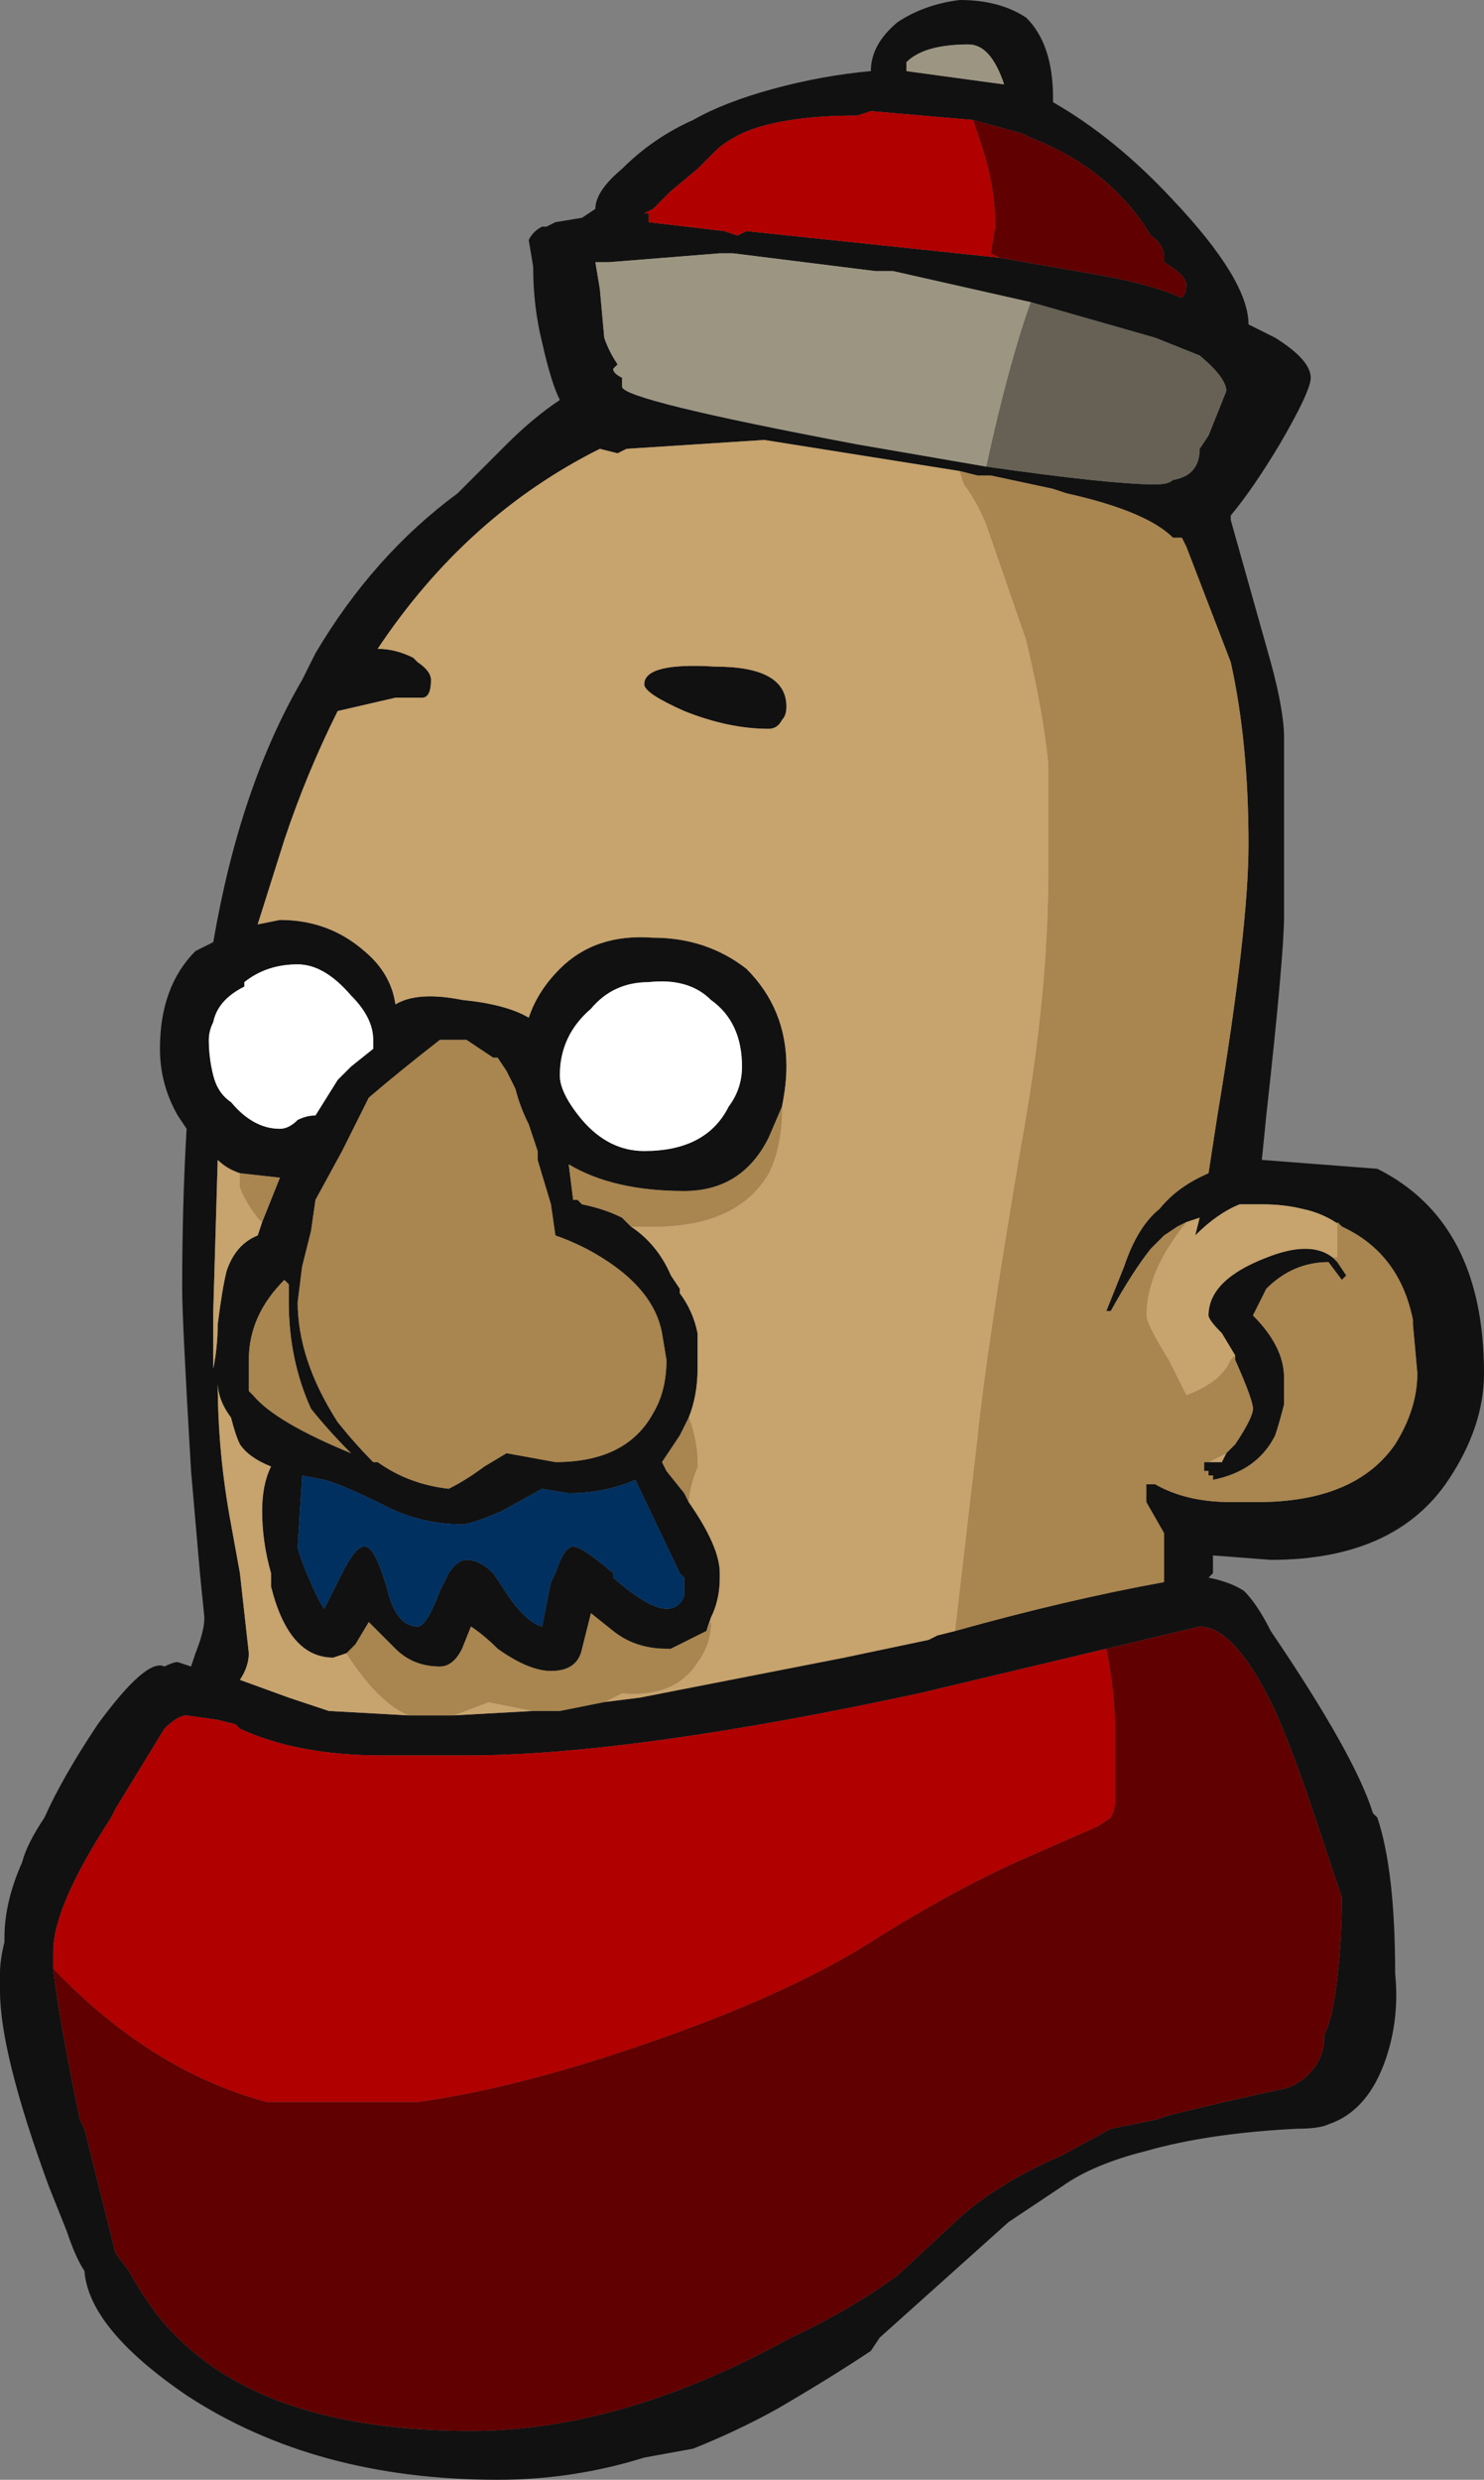 <?xml version="1.0" encoding="UTF-8" standalone="no"?>
<svg xmlns:ffdec="https://www.free-decompiler.com/flash" xmlns:xlink="http://www.w3.org/1999/xlink" ffdec:objectType="shape" height="27.9px" width="16.7px" xmlns="http://www.w3.org/2000/svg">
  <rect width="100%" height="100%" fill="#808080" stroke="none"/>
  <g transform="matrix(1.0, 0.0, 0.0, 1.0, -6.85, 30.2)">
    <path d="M17.8 -28.85 L16.65 -28.95 16.5 -28.9 Q15.65 -28.9 15.2 -28.7 15.0 -28.6 14.9 -28.5 L14.7 -28.3 14.4 -28.05 14.2 -27.85 14.1 -27.8 14.15 -27.8 14.15 -27.7 15.0 -27.6 15.15 -27.55 15.25 -27.6 18.1 -27.3 19.25 -27.1 Q19.8 -27.0 20.15 -26.85 20.2 -26.9 20.2 -27.0 20.2 -27.1 19.95 -27.25 L19.95 -27.3 Q19.95 -27.45 19.8 -27.55 19.35 -28.3 18.45 -28.65 L18.35 -28.7 17.8 -28.85 M15.55 -29.2 Q16.1 -29.35 16.65 -29.4 16.65 -29.7 16.95 -29.95 17.25 -30.15 17.65 -30.2 18.1 -30.2 18.4 -30.0 18.7 -29.7 18.7 -29.1 L18.7 -29.05 Q19.4 -28.65 20.05 -27.95 20.9 -27.05 20.9 -26.55 L21.2 -26.4 Q21.6 -26.15 21.6 -25.95 21.6 -25.8 21.25 -25.2 20.95 -24.7 20.7 -24.4 L20.7 -24.35 21.15 -22.75 Q21.3 -22.2 21.3 -21.9 L21.3 -19.9 Q21.3 -19.45 21.1 -17.65 L21.05 -17.15 22.35 -17.05 Q23.55 -16.45 23.55 -14.75 23.55 -14.15 23.15 -13.55 22.55 -12.65 21.15 -12.65 L20.5 -12.7 20.5 -12.5 20.45 -12.45 Q20.7 -12.4 20.85 -12.3 21.0 -12.15 21.15 -11.85 22.1 -10.45 22.3 -9.8 L22.35 -9.75 Q22.55 -9.15 22.55 -8.0 22.6 -7.5 22.45 -7.05 22.25 -6.45 21.8 -6.3 21.7 -6.25 21.45 -6.25 20.45 -6.2 19.75 -6.0 19.15 -5.85 18.8 -5.6 L18.2 -5.2 16.75 -3.9 16.65 -3.75 Q16.2 -3.45 15.6 -3.1 15.15 -2.85 14.65 -2.65 L14.1 -2.55 Q13.3 -2.3 12.45 -2.3 10.4 -2.3 8.95 -3.25 7.85 -4.0 7.8 -4.65 7.7 -4.8 7.6 -5.1 L7.4 -5.6 Q6.85 -7.1 6.85 -7.8 L6.85 -8.0 Q6.85 -8.15 6.9 -8.35 L6.9 -8.4 Q6.9 -8.8 7.1 -9.25 7.15 -9.45 7.35 -9.75 7.55 -10.2 7.95 -10.8 8.5 -11.55 8.7 -11.45 8.8 -11.5 8.85 -11.5 L9.0 -11.45 9.05 -11.6 Q9.15 -11.85 9.15 -12.0 L9.1 -12.5 9.0 -13.65 Q8.9 -15.35 8.9 -15.7 8.9 -16.65 8.95 -17.5 L8.85 -17.65 Q8.65 -18.0 8.65 -18.4 8.65 -19.1 9.05 -19.5 L9.25 -19.6 Q9.55 -21.35 10.25 -22.55 L10.4 -22.85 Q11.05 -23.95 12.0 -24.65 L12.55 -25.2 Q12.85 -25.5 13.15 -25.7 13.05 -25.9 12.95 -26.35 12.85 -26.75 12.85 -27.2 L12.8 -27.5 Q12.85 -27.6 12.95 -27.65 L13.0 -27.65 13.1 -27.7 13.4 -27.75 13.55 -27.85 Q13.55 -28.05 13.85 -28.3 14.2 -28.65 14.65 -28.85 15.0 -29.05 15.55 -29.2 M17.05 -29.4 L18.15 -29.25 Q18.0 -29.7 17.75 -29.7 17.25 -29.7 17.05 -29.5 L17.05 -29.4 M17.95 -24.95 Q19.35 -24.75 19.85 -24.75 20.0 -24.75 20.05 -24.8 20.35 -24.85 20.35 -25.15 L20.45 -25.3 20.65 -25.8 Q20.65 -25.95 20.35 -26.2 L19.85 -26.4 18.45 -26.8 16.9 -27.15 16.7 -27.15 15.1 -27.35 14.95 -27.35 13.7 -27.25 13.55 -27.25 13.6 -26.95 13.65 -26.4 Q13.7 -26.25 13.8 -26.1 L13.75 -26.05 Q13.75 -26.0 13.85 -25.95 L13.85 -25.85 Q13.85 -25.7 16.5 -25.2 L17.95 -24.95 M17.6 -11.85 Q18.85 -12.2 19.95 -12.4 L19.95 -12.95 19.75 -13.3 19.75 -13.5 19.85 -13.5 Q20.2 -13.3 20.7 -13.3 L21.0 -13.3 Q22.1 -13.3 22.55 -13.95 22.8 -14.35 22.8 -14.75 L22.75 -15.3 22.75 -15.35 Q22.6 -16.1 21.95 -16.4 21.75 -16.55 21.5 -16.6 21.3 -16.65 21.05 -16.65 L20.8 -16.65 Q20.55 -16.55 20.3 -16.3 L20.35 -16.5 20.2 -16.45 20.1 -16.4 19.95 -16.3 19.8 -16.15 Q19.6 -15.9 19.35 -15.45 L19.3 -15.45 19.5 -15.95 Q19.65 -16.4 19.9 -16.6 20.1 -16.85 20.45 -17.0 L20.55 -17.65 Q20.9 -19.75 20.9 -20.7 20.9 -21.85 20.7 -22.75 L20.2 -24.05 20.15 -24.15 20.05 -24.15 Q19.75 -24.45 18.85 -24.65 L18.7 -24.7 18.0 -24.85 17.85 -24.85 17.65 -24.9 15.45 -25.25 13.9 -25.15 13.8 -25.1 13.6 -25.15 Q12.1 -24.4 11.1 -22.9 11.3 -22.9 11.5 -22.8 L11.55 -22.75 Q11.7 -22.65 11.7 -22.55 11.7 -22.35 11.6 -22.35 L11.3 -22.35 10.65 -22.2 Q10.3 -21.5 10.05 -20.75 L9.75 -19.8 10.0 -19.85 Q10.55 -19.85 10.95 -19.5 11.25 -19.25 11.3 -18.9 11.55 -19.05 12.05 -18.95 12.55 -18.9 12.8 -18.75 12.9 -19.05 13.15 -19.3 13.55 -19.7 14.2 -19.65 14.8 -19.65 15.25 -19.3 15.7 -18.85 15.7 -18.2 15.7 -18.0 15.65 -17.75 L15.5 -17.4 Q15.2 -16.8 14.55 -16.8 13.75 -16.8 13.25 -17.1 L13.3 -16.7 13.35 -16.7 13.4 -16.65 Q13.65 -16.6 13.85 -16.5 L13.95 -16.4 Q14.25 -16.2 14.4 -15.85 L14.5 -15.7 14.5 -15.65 Q14.65 -15.45 14.7 -15.2 L14.7 -14.8 Q14.7 -14.5 14.6 -14.25 L14.5 -14.05 Q14.4 -13.9 14.3 -13.75 L14.35 -13.65 14.55 -13.4 14.6 -13.3 Q14.95 -12.8 14.95 -12.5 L14.95 -12.45 Q14.95 -12.2 14.85 -12.0 L14.8 -11.85 14.4 -11.65 14.35 -11.65 Q14.0 -11.65 13.75 -11.85 L13.5 -12.05 13.4 -11.65 Q13.35 -11.4 13.05 -11.4 12.8 -11.4 12.45 -11.65 12.3 -11.8 12.15 -11.9 L12.05 -11.65 Q11.95 -11.45 11.8 -11.45 11.5 -11.45 11.3 -11.65 L11.0 -11.95 10.85 -11.7 10.75 -11.6 10.6 -11.55 Q10.1 -11.55 9.9 -12.35 L9.9 -12.5 Q9.8 -12.85 9.8 -13.2 9.8 -13.5 9.9 -13.7 9.65 -13.8 9.55 -13.95 9.5 -14.05 9.45 -14.25 9.3 -14.45 9.3 -14.65 9.3 -13.85 9.45 -13.05 L9.55 -12.5 9.65 -11.6 Q9.65 -11.45 9.55 -11.3 L10.1 -11.1 10.55 -10.95 11.45 -10.9 11.95 -10.9 12.85 -10.95 13.15 -10.95 13.65 -11.05 14.05 -11.1 16.35 -11.55 17.3 -11.75 17.4 -11.8 17.6 -11.85 M21.85 -16.05 L21.9 -16.0 22.0 -15.85 21.95 -15.8 21.8 -16.0 Q21.4 -16.0 21.1 -15.7 L20.95 -15.4 Q21.3 -15.05 21.3 -14.7 L21.3 -14.4 Q21.25 -14.2 21.2 -14.05 21.0 -13.65 20.5 -13.55 L20.5 -13.6 20.45 -13.6 20.45 -13.65 20.4 -13.65 20.4 -13.75 20.6 -13.75 20.65 -13.85 20.75 -13.95 Q20.95 -14.25 20.95 -14.35 20.95 -14.45 20.75 -14.9 L20.75 -14.95 20.6 -15.2 Q20.45 -15.35 20.45 -15.4 20.45 -15.8 21.1 -16.05 21.6 -16.25 21.85 -16.05 M15.7 -22.25 Q15.7 -22.15 15.65 -22.1 15.6 -22.0 15.5 -22.0 15.05 -22.0 14.55 -22.2 14.1 -22.4 14.1 -22.5 14.1 -22.75 14.9 -22.7 15.7 -22.7 15.7 -22.25 M15.2 -18.2 Q15.2 -18.7 14.85 -18.95 14.6 -19.2 14.15 -19.15 13.75 -19.15 13.5 -18.85 13.15 -18.55 13.15 -18.1 13.15 -17.9 13.4 -17.6 13.7 -17.25 14.1 -17.25 14.8 -17.25 15.05 -17.75 15.2 -17.95 15.2 -18.2 M11.8 -18.5 Q11.35 -18.15 11.0 -17.85 L10.7 -17.25 10.4 -16.7 10.35 -16.35 10.25 -15.95 10.2 -15.55 Q10.2 -14.9 10.65 -14.2 10.85 -13.95 11.05 -13.75 L11.1 -13.75 Q11.45 -13.5 11.9 -13.45 12.1 -13.55 12.3 -13.7 L12.55 -13.85 13.1 -13.75 Q13.9 -13.75 14.2 -14.3 14.35 -14.55 14.35 -14.9 L14.3 -15.2 Q14.2 -15.75 13.45 -16.15 13.25 -16.25 13.1 -16.3 L13.05 -16.65 12.9 -17.15 12.9 -17.25 12.8 -17.55 Q12.7 -17.75 12.65 -17.95 L12.55 -18.15 12.45 -18.3 12.4 -18.3 12.1 -18.5 11.8 -18.5 M9.6 -19.1 Q9.3 -18.95 9.25 -18.7 9.2 -18.6 9.2 -18.5 9.2 -18.3 9.25 -18.1 9.3 -17.9 9.45 -17.8 9.7 -17.5 10.0 -17.5 10.1 -17.5 10.2 -17.6 10.3 -17.65 10.4 -17.65 L10.65 -18.05 10.8 -18.2 11.05 -18.4 11.05 -18.5 Q11.05 -18.75 10.8 -19.0 10.5 -19.35 10.2 -19.35 9.85 -19.35 9.6 -19.15 L9.6 -19.1 M9.8 -16.45 L10.0 -16.95 9.55 -17.0 Q9.4 -17.05 9.3 -17.15 L9.25 -15.45 9.25 -14.8 Q9.3 -15.05 9.3 -15.3 9.35 -15.7 9.4 -15.9 9.5 -16.2 9.75 -16.3 L9.8 -16.45 M10.05 -15.8 Q9.65 -15.4 9.65 -14.9 9.65 -14.7 9.65 -14.55 L9.7 -14.5 Q9.95 -14.2 10.8 -13.85 10.55 -14.1 10.35 -14.35 10.1 -14.9 10.1 -15.55 L10.1 -15.75 10.05 -15.8 M10.25 -13.6 L10.2 -12.8 Q10.2 -12.75 10.3 -12.5 10.45 -12.15 10.5 -12.1 L10.7 -12.5 Q10.85 -12.8 10.95 -12.8 11.05 -12.8 11.15 -12.5 L11.2 -12.35 Q11.3 -11.9 11.55 -11.9 11.65 -11.9 11.8 -12.3 L11.9 -12.5 Q12.0 -12.65 12.1 -12.65 12.25 -12.65 12.4 -12.5 L12.5 -12.35 Q12.75 -11.95 12.95 -11.9 L13.05 -12.4 13.1 -12.5 Q13.2 -12.8 13.3 -12.8 13.4 -12.8 13.75 -12.5 L13.75 -12.45 Q14.15 -12.1 14.35 -12.1 14.5 -12.1 14.55 -12.25 L14.55 -12.45 14.5 -12.5 14.0 -13.55 Q13.65 -13.4 13.25 -13.4 L12.95 -13.45 12.5 -13.2 Q12.15 -13.05 12.05 -13.05 11.6 -13.05 11.2 -13.25 10.7 -13.5 10.5 -13.55 L10.25 -13.6 M19.3 -11.65 L17.2 -11.15 Q13.95 -10.45 12.1 -10.45 L11.15 -10.45 Q10.2 -10.45 9.55 -10.75 L9.5 -10.8 9.3 -10.85 8.95 -10.9 Q8.85 -10.9 8.7 -10.75 L8.15 -9.85 8.1 -9.75 Q7.45 -8.75 7.45 -8.25 L7.45 -8.05 Q7.5 -7.55 7.75 -6.35 L7.8 -6.25 8.15 -4.85 8.3 -4.65 Q8.55 -4.2 8.8 -3.95 9.85 -2.85 12.15 -2.85 13.85 -2.85 15.75 -3.9 16.4 -4.2 16.95 -4.6 L17.65 -5.25 Q18.1 -5.65 18.8 -5.95 L19.35 -6.25 19.85 -6.35 20.0 -6.4 Q20.6 -6.55 21.3 -6.7 21.5 -6.75 21.65 -6.95 21.75 -7.1 21.75 -7.25 L21.75 -7.3 Q21.85 -7.5 21.9 -7.95 21.95 -8.4 21.95 -8.85 L21.65 -9.75 Q21.4 -10.5 21.2 -10.95 20.75 -11.9 20.35 -11.9 L19.3 -11.65" fill="#111111" fill-rule="evenodd" stroke="none"/>
    <path d="M18.1 -27.3 L15.25 -27.6 15.15 -27.55 15.0 -27.6 14.15 -27.7 14.15 -27.8 14.1 -27.8 14.2 -27.85 14.4 -28.05 14.7 -28.3 14.9 -28.5 Q15.0 -28.6 15.2 -28.7 15.65 -28.9 16.5 -28.9 L16.65 -28.95 17.8 -28.85 17.9 -28.55 Q18.05 -28.1 18.05 -27.65 L18.0 -27.35 18.1 -27.3 M7.45 -8.05 L7.45 -8.25 Q7.45 -8.75 8.1 -9.75 L8.15 -9.85 8.7 -10.75 Q8.85 -10.9 8.95 -10.9 L9.3 -10.85 9.5 -10.8 9.55 -10.75 Q10.2 -10.45 11.15 -10.45 L12.1 -10.45 Q13.95 -10.45 17.2 -11.15 L19.3 -11.65 Q19.4 -11.15 19.4 -10.7 L19.4 -9.95 Q19.4 -9.85 19.35 -9.75 L19.2 -9.65 18.4 -9.3 Q17.6 -8.95 16.65 -8.35 15.7 -7.75 14.1 -7.2 12.65 -6.7 11.55 -6.55 L9.85 -6.55 Q8.55 -6.9 7.45 -8.05" fill="#b00000" fill-rule="evenodd" stroke="none"/>
    <path d="M15.2 -18.2 Q15.2 -17.95 15.05 -17.75 14.8 -17.25 14.1 -17.25 13.7 -17.25 13.4 -17.6 13.15 -17.9 13.15 -18.1 13.15 -18.55 13.5 -18.85 13.75 -19.15 14.15 -19.15 14.6 -19.2 14.85 -18.95 15.2 -18.7 15.2 -18.2 M9.6 -19.1 L9.6 -19.15 Q9.85 -19.35 10.2 -19.35 10.5 -19.35 10.8 -19.0 11.05 -18.75 11.05 -18.5 L11.05 -18.4 10.8 -18.2 10.65 -18.05 10.4 -17.65 Q10.3 -17.65 10.2 -17.6 10.1 -17.5 10.0 -17.5 9.7 -17.5 9.45 -17.8 9.3 -17.9 9.25 -18.1 9.2 -18.3 9.2 -18.5 9.2 -18.6 9.25 -18.7 9.3 -18.95 9.6 -19.1" fill="#ffffff" fill-rule="evenodd" stroke="none"/>
    <path d="M17.8 -28.85 L18.35 -28.7 18.45 -28.65 Q19.35 -28.3 19.8 -27.55 19.95 -27.45 19.95 -27.3 L19.95 -27.25 Q20.2 -27.1 20.2 -27.0 20.2 -26.9 20.15 -26.85 19.8 -27.0 19.25 -27.1 L18.1 -27.3 18.0 -27.35 18.05 -27.65 Q18.05 -28.1 17.9 -28.55 L17.8 -28.85 M7.45 -8.05 Q8.55 -6.9 9.85 -6.55 L11.55 -6.55 Q12.65 -6.7 14.1 -7.2 15.7 -7.75 16.65 -8.35 17.6 -8.95 18.4 -9.3 L19.2 -9.65 19.35 -9.75 Q19.4 -9.85 19.4 -9.95 L19.4 -10.7 Q19.4 -11.15 19.3 -11.65 L20.35 -11.9 Q20.75 -11.9 21.2 -10.95 21.4 -10.5 21.65 -9.75 L21.95 -8.85 Q21.95 -8.4 21.9 -7.95 21.85 -7.5 21.75 -7.3 L21.75 -7.25 Q21.75 -7.1 21.65 -6.95 21.5 -6.75 21.3 -6.7 20.6 -6.55 20.0 -6.4 L19.85 -6.35 19.35 -6.25 18.8 -5.95 Q18.1 -5.65 17.65 -5.25 L16.95 -4.6 Q16.4 -4.2 15.75 -3.9 13.85 -2.85 12.15 -2.85 9.85 -2.85 8.8 -3.95 8.55 -4.2 8.3 -4.65 L8.15 -4.85 7.8 -6.25 7.75 -6.35 Q7.5 -7.55 7.45 -8.05" fill="#600000" fill-rule="evenodd" stroke="none"/>
    <path d="M17.65 -24.9 L17.7 -24.75 Q17.85 -24.55 17.95 -24.3 L18.4 -23.0 Q18.6 -22.15 18.65 -21.6 L18.65 -20.4 Q18.65 -19.0 18.35 -17.35 17.95 -15.0 17.85 -14.0 L17.6 -11.85 17.4 -11.8 17.3 -11.75 16.35 -11.55 14.05 -11.1 13.65 -11.05 13.85 -11.15 Q14.45 -11.1 14.7 -11.5 14.85 -11.7 14.85 -11.95 L14.8 -11.85 14.85 -12.0 Q14.95 -12.2 14.95 -12.45 L14.95 -12.5 Q14.95 -12.8 14.6 -13.3 14.6 -13.45 14.7 -13.7 14.7 -14.0 14.6 -14.25 14.7 -14.5 14.7 -14.8 L14.7 -15.2 Q14.65 -15.45 14.5 -15.65 L14.5 -15.7 14.4 -15.85 Q14.25 -16.2 13.95 -16.4 L14.2 -16.4 Q15.15 -16.4 15.5 -17.0 15.65 -17.3 15.65 -17.75 15.7 -18.0 15.7 -18.2 15.7 -18.85 15.25 -19.3 14.8 -19.65 14.2 -19.65 13.55 -19.7 13.15 -19.3 12.9 -19.05 12.8 -18.75 12.55 -18.9 12.05 -18.95 11.55 -19.05 11.3 -18.9 11.25 -19.25 10.95 -19.5 10.55 -19.85 10.0 -19.85 L9.75 -19.8 10.05 -20.75 Q10.3 -21.5 10.65 -22.2 L11.3 -22.35 11.6 -22.35 Q11.7 -22.35 11.7 -22.55 11.7 -22.65 11.55 -22.75 L11.5 -22.8 Q11.3 -22.9 11.1 -22.9 12.1 -24.4 13.6 -25.15 L13.8 -25.1 13.9 -25.15 15.45 -25.25 17.65 -24.9 M21.95 -16.4 L21.9 -16.45 21.9 -16.05 21.85 -16.05 Q21.6 -16.25 21.1 -16.05 20.45 -15.8 20.45 -15.4 20.45 -15.35 20.6 -15.2 L20.75 -14.95 20.7 -14.9 Q20.6 -14.65 20.2 -14.5 L20.0 -14.9 Q19.75 -15.3 19.75 -15.4 19.75 -15.9 20.2 -16.45 L20.35 -16.5 20.3 -16.3 Q20.55 -16.55 20.8 -16.65 L21.05 -16.65 Q21.3 -16.65 21.5 -16.6 21.75 -16.55 21.95 -16.4 M20.4 -13.75 L20.45 -13.75 20.65 -13.85 20.6 -13.75 20.4 -13.75 M15.7 -22.25 Q15.7 -22.7 14.9 -22.7 14.1 -22.75 14.1 -22.5 14.1 -22.4 14.55 -22.2 15.05 -22.0 15.5 -22.0 15.6 -22.0 15.65 -22.1 15.7 -22.15 15.7 -22.25 M9.8 -16.45 L9.75 -16.3 Q9.5 -16.2 9.4 -15.9 9.35 -15.7 9.3 -15.3 9.3 -15.05 9.25 -14.8 L9.25 -15.45 9.3 -17.15 Q9.4 -17.05 9.55 -17.0 L9.55 -16.85 Q9.6 -16.7 9.75 -16.5 L9.8 -16.45 M11.45 -10.9 L10.55 -10.95 10.1 -11.1 9.55 -11.3 Q9.65 -11.45 9.65 -11.6 L9.55 -12.5 9.45 -13.05 Q9.3 -13.85 9.3 -14.65 9.3 -14.45 9.45 -14.25 9.5 -14.05 9.55 -13.95 9.65 -13.8 9.9 -13.7 9.8 -13.5 9.8 -13.2 9.8 -12.85 9.9 -12.5 L9.9 -12.35 Q10.1 -11.55 10.6 -11.55 L10.75 -11.6 Q11.1 -11.05 11.45 -10.9 M11.95 -10.9 L12.35 -11.05 12.85 -10.95 11.95 -10.9" fill="#c7a36d" fill-rule="evenodd" stroke="none"/>
    <path d="M17.6 -11.85 L17.85 -14.0 Q17.95 -15.0 18.35 -17.35 18.65 -19.0 18.65 -20.4 L18.65 -21.6 Q18.6 -22.15 18.4 -23.0 L17.95 -24.3 Q17.85 -24.55 17.7 -24.75 L17.65 -24.9 17.85 -24.85 18.0 -24.85 18.7 -24.7 18.85 -24.65 Q19.75 -24.45 20.05 -24.15 L20.15 -24.15 20.2 -24.05 20.7 -22.75 Q20.9 -21.85 20.9 -20.7 20.9 -19.75 20.55 -17.65 L20.45 -17.0 Q20.1 -16.85 19.9 -16.6 19.65 -16.4 19.5 -15.95 L19.3 -15.45 19.35 -15.45 Q19.6 -15.9 19.8 -16.15 L19.95 -16.3 20.1 -16.4 20.2 -16.45 Q19.75 -15.9 19.75 -15.4 19.75 -15.3 20.0 -14.9 L20.2 -14.5 Q20.6 -14.65 20.7 -14.9 L20.75 -14.95 20.75 -14.9 Q20.95 -14.45 20.95 -14.35 20.95 -14.25 20.75 -13.95 L20.65 -13.85 20.45 -13.75 20.4 -13.75 20.4 -13.65 20.45 -13.65 20.45 -13.6 20.5 -13.6 20.5 -13.55 Q21.0 -13.65 21.2 -14.05 21.25 -14.2 21.3 -14.4 L21.3 -14.7 Q21.3 -15.05 20.95 -15.4 L21.1 -15.7 Q21.4 -16.0 21.8 -16.0 L21.95 -15.8 22.0 -15.85 21.9 -16.0 21.85 -16.05 21.9 -16.05 21.9 -16.45 21.95 -16.4 Q22.6 -16.1 22.75 -15.35 L22.75 -15.3 22.8 -14.75 Q22.8 -14.35 22.55 -13.95 22.1 -13.3 21.0 -13.3 L20.7 -13.3 Q20.2 -13.3 19.85 -13.5 L19.75 -13.5 19.75 -13.3 19.95 -12.95 19.95 -12.4 Q18.85 -12.2 17.6 -11.85 M15.65 -17.75 Q15.65 -17.3 15.5 -17.0 15.15 -16.4 14.2 -16.4 L13.95 -16.4 13.85 -16.5 Q13.65 -16.6 13.4 -16.65 L13.35 -16.7 13.3 -16.7 13.25 -17.1 Q13.75 -16.8 14.55 -16.8 15.2 -16.8 15.5 -17.4 L15.65 -17.75 M14.6 -14.25 Q14.7 -14.0 14.7 -13.7 14.6 -13.45 14.6 -13.3 L14.55 -13.4 14.35 -13.65 14.3 -13.75 Q14.4 -13.9 14.5 -14.05 L14.6 -14.25 M14.8 -11.85 L14.85 -11.95 Q14.85 -11.7 14.7 -11.5 14.45 -11.1 13.85 -11.15 L13.65 -11.05 13.15 -10.95 12.85 -10.95 12.35 -11.05 11.95 -10.9 11.45 -10.9 Q11.1 -11.05 10.75 -11.6 L10.85 -11.7 11.0 -11.95 11.3 -11.65 Q11.5 -11.45 11.8 -11.45 11.95 -11.45 12.05 -11.65 L12.15 -11.9 Q12.3 -11.8 12.45 -11.65 12.8 -11.4 13.05 -11.4 13.35 -11.4 13.4 -11.65 L13.5 -12.05 13.75 -11.85 Q14.0 -11.65 14.35 -11.65 L14.4 -11.65 14.8 -11.85 M11.8 -18.5 L12.1 -18.5 12.4 -18.3 12.45 -18.3 12.55 -18.15 12.65 -17.95 Q12.7 -17.75 12.8 -17.55 L12.9 -17.25 12.9 -17.15 13.05 -16.65 13.1 -16.3 Q13.25 -16.25 13.45 -16.15 14.2 -15.75 14.3 -15.2 L14.35 -14.9 Q14.35 -14.55 14.2 -14.3 13.9 -13.75 13.1 -13.75 L12.55 -13.85 12.3 -13.7 Q12.1 -13.55 11.9 -13.45 11.45 -13.5 11.1 -13.75 L11.05 -13.75 Q10.85 -13.95 10.65 -14.2 10.2 -14.9 10.2 -15.55 L10.25 -15.95 10.35 -16.35 10.4 -16.7 10.7 -17.25 11.0 -17.85 Q11.35 -18.15 11.8 -18.5 M9.55 -17.0 L10.0 -16.95 9.8 -16.45 9.75 -16.5 Q9.6 -16.7 9.55 -16.85 L9.55 -17.0 M10.05 -15.8 L10.1 -15.75 10.1 -15.55 Q10.1 -14.9 10.35 -14.35 10.55 -14.1 10.8 -13.85 9.95 -14.2 9.7 -14.5 L9.65 -14.55 Q9.65 -14.7 9.65 -14.9 9.65 -15.4 10.05 -15.8" fill="#a9854f" fill-rule="evenodd" stroke="none"/>
    <path d="M10.25 -13.6 L10.5 -13.55 Q10.7 -13.5 11.2 -13.25 11.6 -13.05 12.05 -13.05 12.15 -13.05 12.5 -13.2 L12.95 -13.45 13.25 -13.4 Q13.65 -13.4 14.0 -13.55 L14.5 -12.5 14.55 -12.45 14.55 -12.25 Q14.5 -12.1 14.35 -12.1 14.15 -12.1 13.75 -12.45 L13.75 -12.5 Q13.4 -12.8 13.3 -12.8 13.2 -12.8 13.1 -12.5 L13.05 -12.4 12.95 -11.9 Q12.75 -11.95 12.5 -12.35 L12.4 -12.5 Q12.25 -12.65 12.1 -12.65 12.0 -12.65 11.9 -12.5 L11.8 -12.3 Q11.65 -11.9 11.55 -11.9 11.3 -11.9 11.2 -12.35 L11.15 -12.5 Q11.05 -12.8 10.95 -12.8 10.85 -12.8 10.7 -12.5 L10.5 -12.1 Q10.45 -12.15 10.3 -12.5 10.2 -12.75 10.2 -12.8 L10.25 -13.6" fill="#003060" fill-rule="evenodd" stroke="none"/>
    <path d="M17.05 -29.4 L17.05 -29.5 Q17.25 -29.7 17.75 -29.7 18.0 -29.7 18.15 -29.25 L17.05 -29.4 M18.45 -26.8 Q18.2 -26.1 17.95 -24.95 L16.5 -25.2 Q13.85 -25.7 13.85 -25.85 L13.85 -25.95 Q13.75 -26.0 13.75 -26.05 L13.8 -26.1 Q13.7 -26.25 13.65 -26.4 L13.6 -26.95 13.55 -27.25 13.7 -27.25 14.95 -27.35 15.1 -27.35 16.7 -27.15 16.9 -27.15 18.45 -26.8" fill="#9c9581" fill-rule="evenodd" stroke="none"/>
    <path d="M18.45 -26.8 L19.85 -26.4 20.35 -26.2 Q20.65 -25.95 20.65 -25.8 L20.45 -25.3 20.35 -25.15 Q20.35 -24.85 20.05 -24.8 20.0 -24.75 19.85 -24.75 19.35 -24.75 17.95 -24.95 18.2 -26.1 18.45 -26.8" fill="#666154" fill-rule="evenodd" stroke="none"/>
  </g>
</svg>

